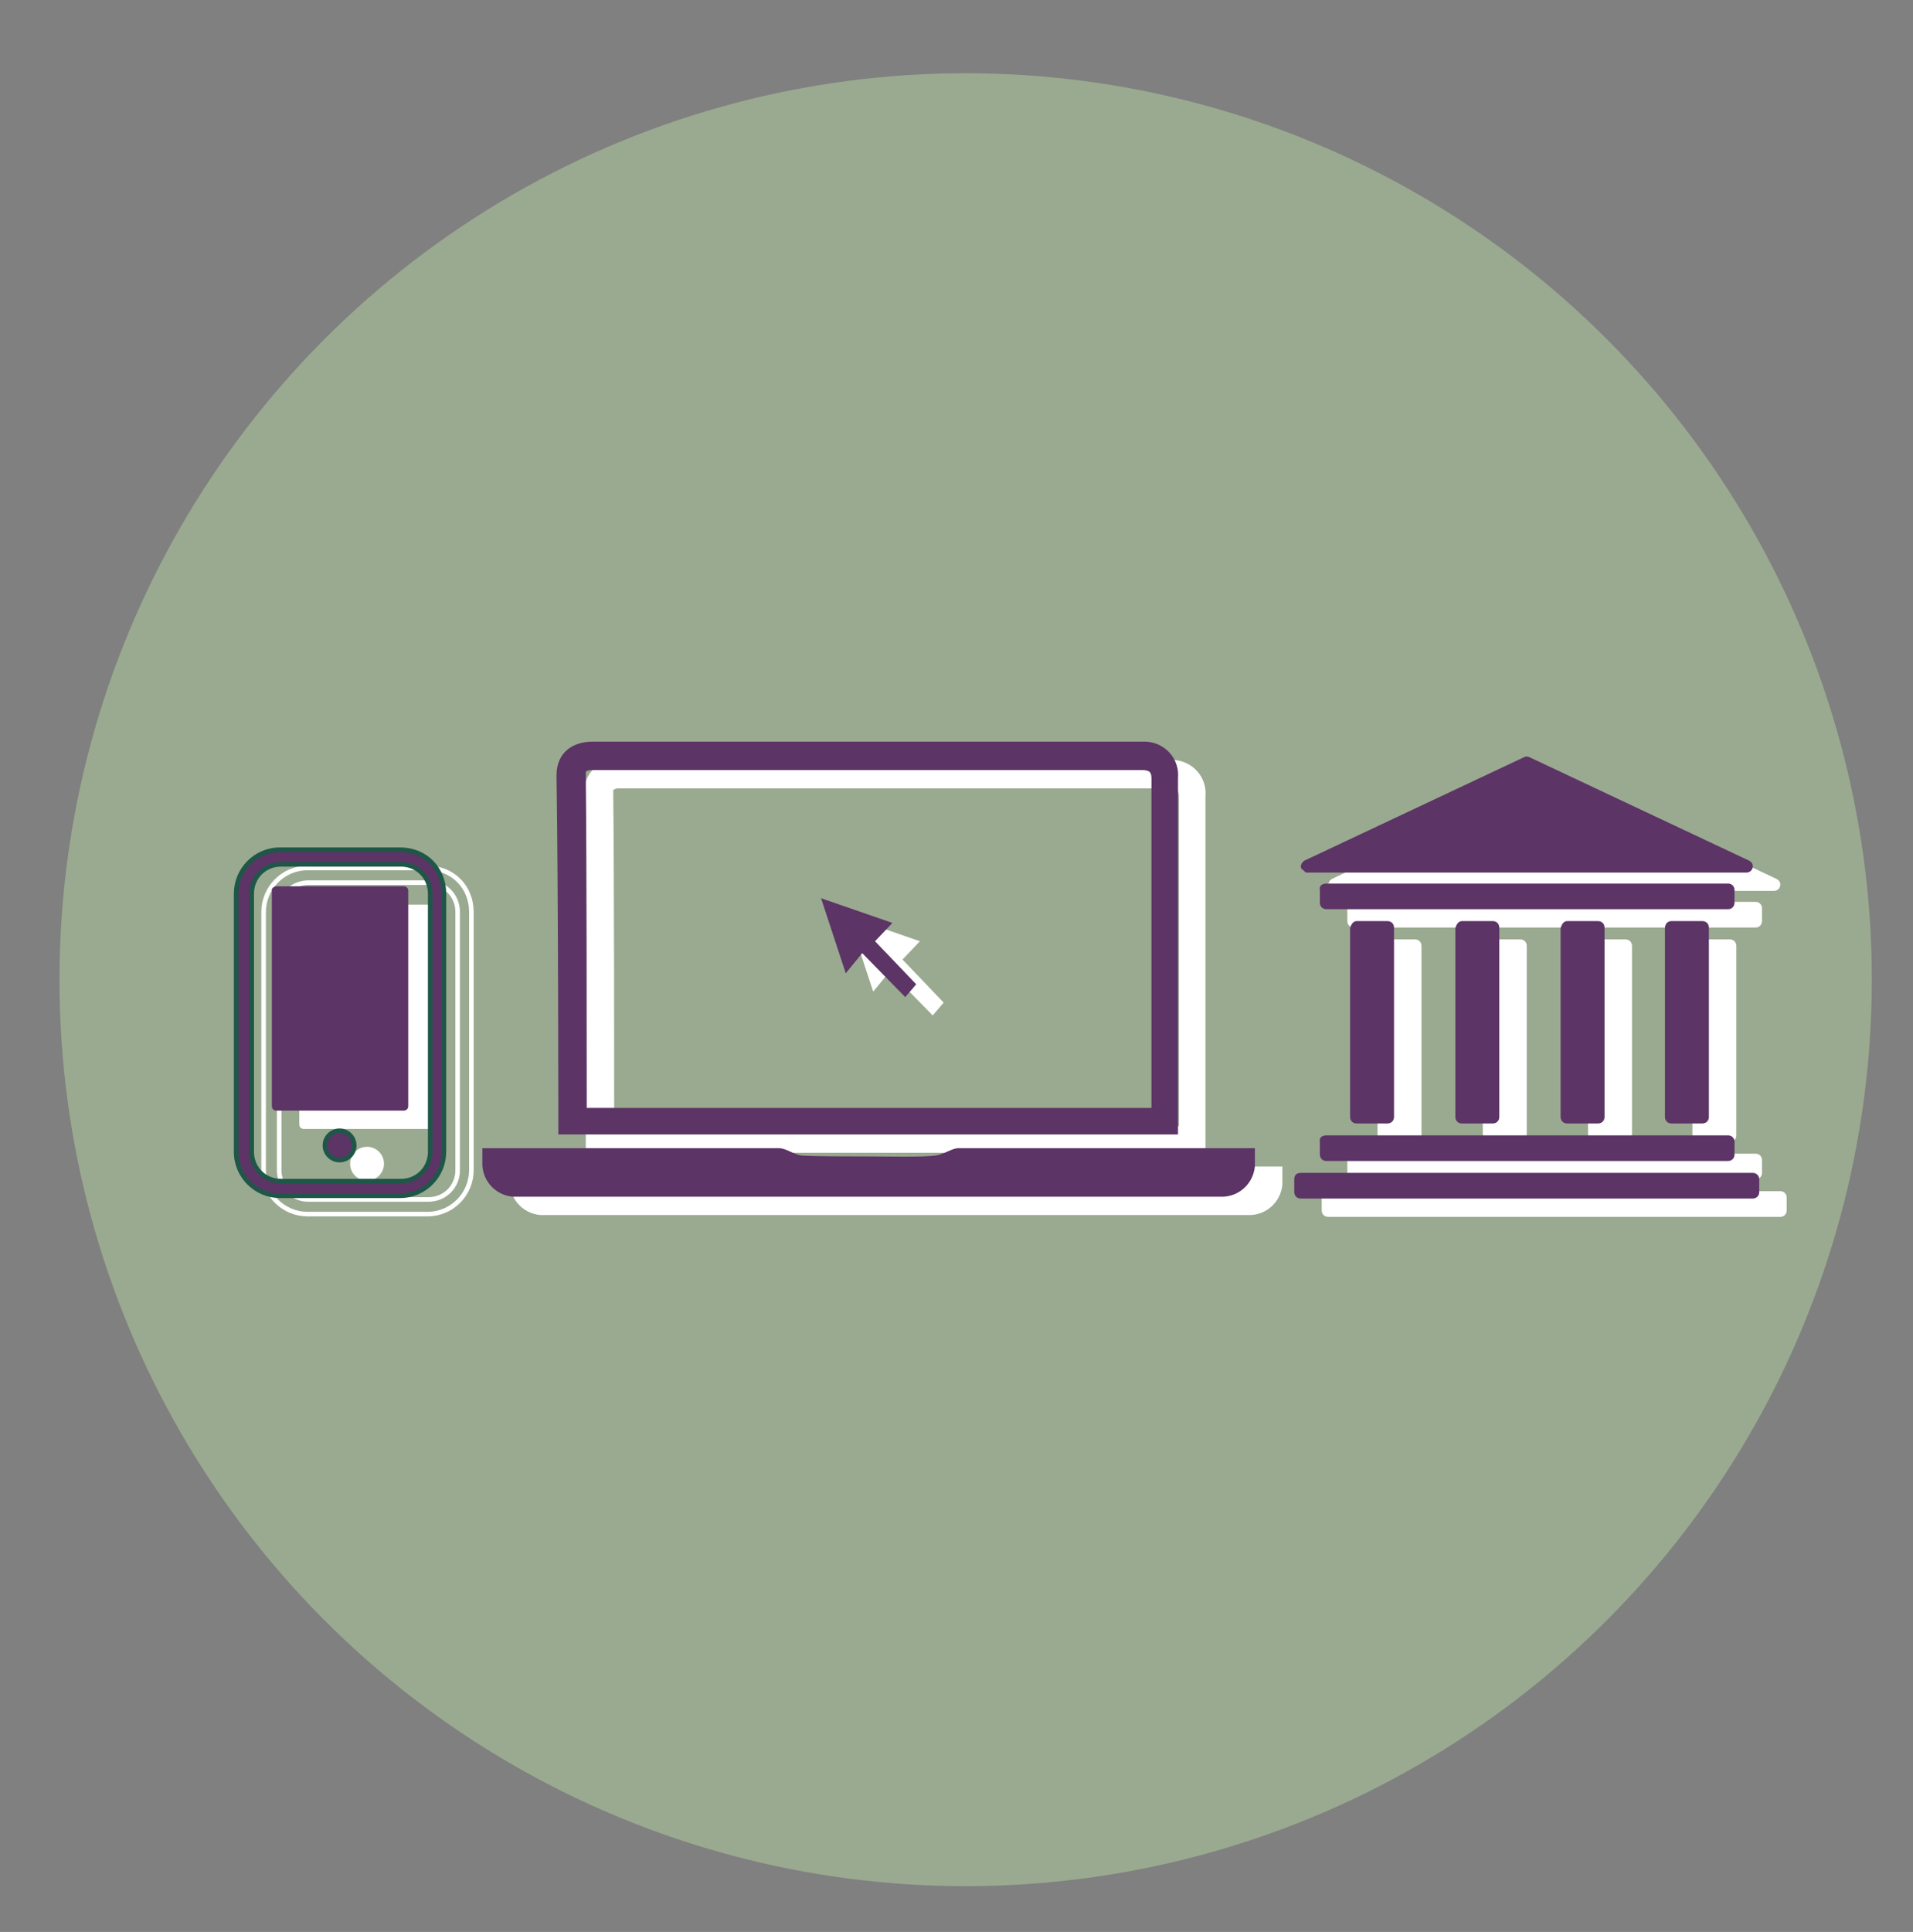 <?xml version="1.0" encoding="utf-8"?>
<!-- Generator: Adobe Illustrator 19.0.0, SVG Export Plug-In . SVG Version: 6.00 Build 0)  -->
<svg version="1.1" id="Layer_1" xmlns="http://www.w3.org/2000/svg" xmlns:xlink="http://www.w3.org/1999/xlink" x="0px" y="0px"
	 viewBox="-388 175 209 211" style="enable-background:new -388 175 209 211;" xml:space="preserve">
<rect x="-388" y="175" width="209" height="211" fill="#808080" stroke="none"/>
<style type="text/css">
	.st0{opacity:0.4;fill:#C1E8A7;}
	.st1{fill:#FFFFFF;}
	.st2{fill:none;stroke:#FFFFFF;stroke-width:0.5;stroke-miterlimit:10;}
	.st3{fill:#FFFFFF;stroke:#FFFFFF;stroke-width:0.5;stroke-miterlimit:10;}
	.st4{fill:#5C3466;}
	.st5{fill:#5C3466;stroke:#1E5748;stroke-width:0.5;stroke-miterlimit:10;}
</style>
<title>manyWaysToBank</title>
<circle class="st0" cx="-282.5" cy="282" r="99"/>
<g id="ARTWORK">
	<path class="st1" d="M-240.1,301h43.9c0.4,0,0.7,0.3,0.7,0.7v1.4c0,0.4-0.3,0.7-0.7,0.7h-43.9c-0.4,0-0.7-0.3-0.7-0.7v-1.4
		C-240.9,301.3-240.6,301-240.1,301z"/>
	<path class="st1" d="M-242.9,305.1h49.4c0.4,0,0.7,0.3,0.7,0.7v1.4c0,0.4-0.3,0.7-0.7,0.7h-49.4c-0.4,0-0.7-0.3-0.7-0.7v-1.4
		C-243.6,305.4-243.4,305.1-242.9,305.1z"/>
	<path class="st1" d="M-240.1,273.5h43.9c0.4,0,0.7,0.3,0.7,0.7v1.4c0,0.4-0.3,0.7-0.7,0.7h-43.9c-0.4,0-0.7-0.3-0.7-0.7v-1.4
		C-240.9,273.8-240.6,273.5-240.1,273.5z"/>
	<path class="st1" d="M-242.3,272.3h48.1c0.4,0,0.7-0.3,0.7-0.7c0-0.3-0.2-0.5-0.4-0.6l-24-11.3c-0.2-0.1-0.4-0.1-0.6,0l-24,11.3
		c-0.3,0.2-0.5,0.6-0.3,0.9C-242.6,272-242.4,272.3-242.3,272.3L-242.3,272.3z"/>
	<path class="st1" d="M-236.8,277.6h3.4c0.4,0,0.7,0.3,0.7,0.7V299c0,0.4-0.3,0.7-0.7,0.7h-3.4c-0.4,0-0.7-0.3-0.7-0.7v-20.6
		C-237.4,277.9-237.1,277.6-236.8,277.6z"/>
	<path class="st1" d="M-225.3,277.6h3.4c0.4,0,0.7,0.3,0.7,0.7V299c0,0.4-0.3,0.7-0.7,0.7h-3.4c-0.4,0-0.7-0.3-0.7-0.7v-20.6
		C-225.9,277.9-225.6,277.6-225.3,277.6z"/>
	<path class="st1" d="M-213.8,277.6h3.4c0.4,0,0.7,0.3,0.7,0.7V299c0,0.4-0.3,0.7-0.7,0.7h-3.4c-0.4,0-0.7-0.3-0.7-0.7v-20.6
		C-214.4,277.9-214.1,277.6-213.8,277.6z"/>
	<path class="st1" d="M-202.4,277.6h3.4c0.4,0,0.7,0.3,0.7,0.7V299c0,0.4-0.3,0.7-0.7,0.7h-3.4c-0.4,0-0.7-0.3-0.7-0.7v-20.6
		C-203.1,277.9-202.8,277.6-202.4,277.6z"/>
	<path class="st2" d="M-341.3,269.8h-13.1c-2.7,0-4.8,2.2-4.8,4.8v28.2c0,2.7,2.2,4.8,4.8,4.8h13.1c2.7,0,4.8-2.2,4.8-4.8v-28.2
		C-336.5,271.9-338.5,269.8-341.3,269.8z M-338,302.8c0,1.8-1.4,3.2-3.2,3.2l0,0h-13.1c-1.8,0-3.2-1.4-3.2-3.2l0,0v-28.2
		c0-1.8,1.4-3.2,3.2-3.2h13.1c1.8,0,3.2,1.4,3.2,3.2V302.8z"/>
	<path class="st1" d="M-354.8,273.8h13.9c0.3,0,0.5,0.2,0.5,0.5v23.5c0,0.3-0.2,0.5-0.5,0.5h-13.9c-0.3,0-0.5-0.2-0.5-0.5v-23.5
		C-355.4,274-355,273.8-354.8,273.8z"/>
	<circle class="st3" cx="-347.9" cy="302.1" r="1.6"/>
	<path class="st1" d="M-280.3,302.4c-0.7,0-1.6,0.7-2.5,0.8c-1.5,0.2-5.2,0.1-7.3,0.1c-2.1,0-5.8,0-7.3-0.1
		c-0.9-0.1-1.7-0.8-2.5-0.8c-8.7,0-23.7,0-32.4,0v1.5c-0.1,1.9,1.3,3.6,3.3,3.8c0.2,0,0.3,0,0.5,0h76.8c1.9,0.1,3.6-1.3,3.8-3.3
		c0-0.2,0-0.3,0-0.5v-1.5C-256.5,302.4-271.6,302.4-280.3,302.4z"/>
	<path class="st1" d="M-324,300.9h67.7c0,0,0-26.9,0-38.9c0.2-2.1-1.4-3.9-3.5-4c-0.2,0-0.4,0-0.6,0h-59.9c-1.9,0-3.9,1-3.9,3.7
		C-324,273.8-324,300.9-324,300.9z M-321,261.3c0.2-0.2,0.5-0.2,0.8-0.2h59.9c1,0,1.1,0.3,1.1,1c0,9.4,0,29,0,35.9h-61.7
		c0-7,0-26.8-0.1-36.2C-321,261.6-321,261.4-321,261.3L-321,261.3z"/>
	<polygon class="st1" points="-290.8,281.1 -286.1,285.9 -284.9,284.5 -289.4,279.8 -287.5,277.8 -295.3,275.1 -292.6,283.3 	"/>
</g>
<g id="ARTWORK_1_">
	<path class="st4" d="M-243.1,299h43.9c0.4,0,0.7,0.3,0.7,0.7v1.4c0,0.4-0.3,0.7-0.7,0.7h-43.9c-0.4,0-0.7-0.3-0.7-0.7v-1.4
		C-243.9,299.3-243.6,299-243.1,299z"/>
	<path class="st4" d="M-245.9,303.1h49.4c0.4,0,0.7,0.3,0.7,0.7v1.4c0,0.4-0.3,0.7-0.7,0.7h-49.4c-0.4,0-0.7-0.3-0.7-0.7v-1.4
		C-246.6,303.4-246.4,303.1-245.9,303.1z"/>
	<path class="st4" d="M-243.1,271.5h43.9c0.4,0,0.7,0.3,0.7,0.7v1.4c0,0.4-0.3,0.7-0.7,0.7h-43.9c-0.4,0-0.7-0.3-0.7-0.7v-1.4
		C-243.9,271.8-243.6,271.5-243.1,271.5z"/>
	<path class="st4" d="M-245.3,270.3h48.1c0.4,0,0.7-0.3,0.7-0.7c0-0.3-0.2-0.5-0.4-0.6l-24-11.3c-0.2-0.1-0.4-0.1-0.6,0l-24,11.3
		c-0.3,0.2-0.5,0.6-0.3,0.9C-245.6,270-245.4,270.3-245.3,270.3L-245.3,270.3z"/>
	<path class="st4" d="M-239.8,275.6h3.4c0.4,0,0.7,0.3,0.7,0.7V297c0,0.4-0.3,0.7-0.7,0.7h-3.4c-0.4,0-0.7-0.3-0.7-0.7v-20.6
		C-240.4,275.9-240.1,275.6-239.8,275.6z"/>
	<path class="st4" d="M-228.3,275.6h3.4c0.4,0,0.7,0.3,0.7,0.7V297c0,0.4-0.3,0.7-0.7,0.7h-3.4c-0.4,0-0.7-0.3-0.7-0.7v-20.6
		C-228.9,275.9-228.6,275.6-228.3,275.6z"/>
	<path class="st4" d="M-216.8,275.6h3.4c0.4,0,0.7,0.3,0.7,0.7V297c0,0.4-0.3,0.7-0.7,0.7h-3.4c-0.4,0-0.7-0.3-0.7-0.7v-20.6
		C-217.4,275.9-217.1,275.6-216.8,275.6z"/>
	<path class="st4" d="M-205.4,275.6h3.4c0.4,0,0.7,0.3,0.7,0.7V297c0,0.4-0.3,0.7-0.7,0.7h-3.4c-0.4,0-0.7-0.3-0.7-0.7v-20.6
		C-206.1,275.9-205.8,275.6-205.4,275.6z"/>
	<path class="st5" d="M-344.3,267.8h-13.1c-2.7,0-4.8,2.2-4.8,4.8v28.2c0,2.7,2.2,4.8,4.8,4.8h13.1c2.7,0,4.8-2.2,4.8-4.8v-28.2
		C-339.5,269.9-341.5,267.8-344.3,267.8z M-341,300.8c0,1.8-1.4,3.2-3.2,3.2l0,0h-13.1c-1.8,0-3.2-1.4-3.2-3.2l0,0v-28.2
		c0-1.8,1.4-3.2,3.2-3.2h13.1c1.8,0,3.2,1.4,3.2,3.2V300.8z"/>
	<path class="st4" d="M-357.8,271.8h13.9c0.3,0,0.5,0.2,0.5,0.5v23.5c0,0.3-0.2,0.5-0.5,0.5h-13.9c-0.3,0-0.5-0.2-0.5-0.5v-23.5
		C-358.4,272-358,271.8-357.8,271.8z"/>
	<circle class="st5" cx="-350.9" cy="300.1" r="1.6"/>
	<path class="st4" d="M-283.3,300.4c-0.7,0-1.6,0.7-2.5,0.8c-1.5,0.2-5.2,0.1-7.3,0.1c-2.1,0-5.8,0-7.3-0.1
		c-0.9-0.1-1.7-0.8-2.5-0.8c-8.7,0-23.7,0-32.4,0v1.5c-0.1,1.9,1.3,3.6,3.3,3.8c0.2,0,0.3,0,0.5,0h76.8c1.9,0.1,3.6-1.3,3.8-3.3
		c0-0.2,0-0.3,0-0.5v-1.5C-259.5,300.4-274.6,300.4-283.3,300.4z"/>
	<path class="st4" d="M-327,298.9h67.7c0,0,0-26.9,0-38.9c0.2-2.1-1.4-3.9-3.5-4c-0.2,0-0.4,0-0.6,0h-59.9c-1.9,0-3.9,1-3.9,3.7
		C-327,271.8-327,298.9-327,298.9z M-324,259.3c0.2-0.2,0.5-0.2,0.8-0.2h59.9c1,0,1.1,0.3,1.1,1c0,9.4,0,29,0,35.9h-61.7
		c0-7,0-26.8-0.1-36.2C-324,259.6-324,259.4-324,259.3L-324,259.3z"/>
	<polygon class="st4" points="-293.8,279.1 -289.1,283.9 -287.9,282.5 -292.4,277.8 -290.5,275.8 -298.3,273.1 -295.6,281.3 	"/>
</g>
</svg>

